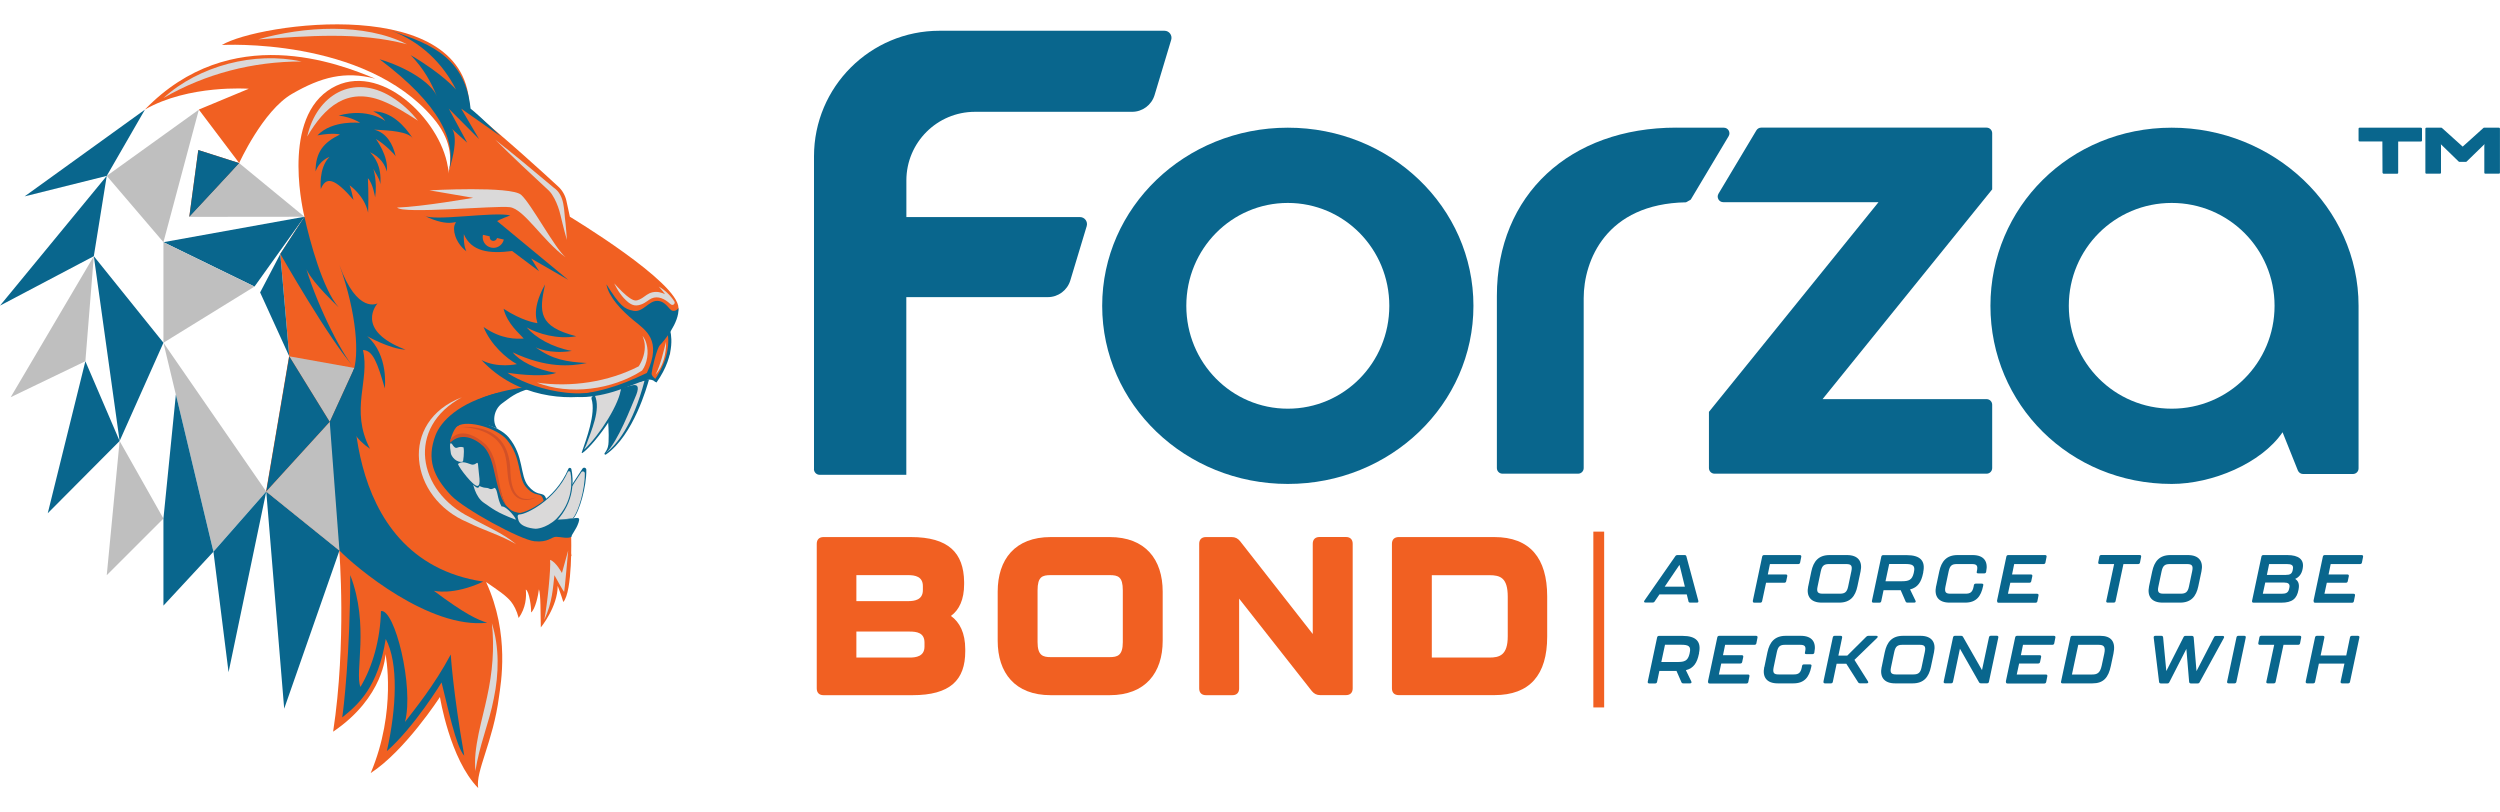<?xml version="1.0" encoding="UTF-8"?><svg id="Layer_1" xmlns="http://www.w3.org/2000/svg" viewBox="0 0 400 130"><defs><style>.cls-1{fill:none;stroke:#f16022;stroke-miterlimit:10;stroke-width:1.73px;}.cls-2{fill:#f16022;}.cls-3{fill:#bfbfbf;}.cls-4{fill:#d35127;}.cls-5{fill:#dad9d9;}.cls-6{fill:#09668d;}</style></defs><path class="cls-6" d="m387.34,20.43h-9.79c-.12,0-.18.06-.18.18v1.84c0,.12.06.18.18.18h3.63l.02,4.98s.02.09.06.13c.04.04.08.06.13.06h2.14c.12,0,.18-.06.18-.18v-4.98h3.63c.12,0,.18-.06.18-.18v-1.84c0-.12-.06-.18-.18-.18Z"/><path class="cls-6" d="m399.82,20.43h-2.38s-.07.01-.09.04l-3.32,2.99-3.32-2.99s-.06-.04-.09-.04h-2.38c-.12,0-.18.06-.18.18v7c0,.12.06.18.18.18h2.14c.12,0,.18-.06.18-.18v-4.29l-.02-.24,2.86,2.78s.06.04.09.04h1.07s.07-.01.09-.04l2.88-2.8-.04.26v4.29c0,.12.06.18.18.18h2.14c.12,0,.18-.06.18-.18v-7c0-.12-.06-.18-.18-.18Z"/><path class="cls-6" d="m206.05,77.43c-16.44,0-29.7-12.76-29.7-28.5s13.25-28.5,29.7-28.5,29.7,12.76,29.7,28.5-13.25,28.5-29.7,28.5Zm0-44.96c-9,0-16.24,7.35-16.24,16.46s7.24,16.46,16.24,16.46,16.24-7.35,16.24-16.46-7.24-16.46-16.24-16.46Z"/><path class="cls-6" d="m268.21,20.43h7.6c.7,0,1.13.76.77,1.36l-6.06,10.15c-.24.14-.52.3-.76.43-12.8.23-16.37,9.33-16.37,15.34v27.18c0,.5-.4.9-.9.9h-12.09c-.5,0-.9-.4-.9-.9v-27.54c0-16.2,11.69-26.93,28.71-26.93Z"/><path class="cls-6" d="m273.42,65.91l27.14-33.56h-24.83c-.7,0-1.13-.76-.77-1.36l6.06-10.13c.16-.27.45-.44.77-.44h36.06c.5,0,.9.4.9.9v8.98l-27.14,33.56h26.24c.5,0,.9.4.9.9v10.13c0,.5-.4.9-.9.9h-43.52c-.5,0-.9-.4-.9-.9v-8.98Z"/><path class="cls-6" d="m377.37,48.93v26.01c0,.5-.4.9-.9.9h-7.98c-.36,0-.69-.22-.83-.56l-2.45-6.12c-3.39,4.98-11.26,8.27-17.74,8.27-16.34,0-29-12.76-29-28.5s12.66-28.5,29-28.5,29.9,12.76,29.9,28.5Zm-13.44,0c0-9.11-7.35-16.46-16.46-16.46s-16.46,7.35-16.46,16.46,7.35,16.46,16.46,16.46,16.46-7.35,16.46-16.46Z"/><path class="cls-6" d="m130.24,75.05V25.01c0-11.1,9-20.09,20.09-20.09h35.98c.76,0,1.3.73,1.08,1.46l-2.66,8.84c-.48,1.58-1.94,2.67-3.59,2.67h-25.14c-6.07,0-10.98,4.92-10.98,10.98v5.86h27.77c.76,0,1.3.73,1.08,1.46l-2.62,8.68c-.48,1.58-1.94,2.67-3.59,2.67h-22.65v28.43h-13.86c-.51,0-.92-.41-.92-.92Z"/><path class="cls-2" d="m130.68,110.15v-23.14c0-.68.39-1.08,1.08-1.08h13.97c6.06,0,8.46,2.54,8.53,7.17v.36c0,2.47-.79,4.12-2.11,5.09,1.4,1,2.29,2.72,2.29,5.34v.32c0,4.59-2.4,7.02-8.46,7.02h-14.22c-.68,0-1.08-.39-1.08-1.08Zm14.62-13.97c1,0,2.36-.18,2.36-1.76v-.64c0-1.54-1.25-1.76-2.36-1.76h-8.28v4.16h8.28Zm.25,9.03c1,0,2.37-.18,2.37-1.76v-.64c0-1.58-1.25-1.76-2.37-1.76h-8.53v4.16h8.53Z"/><path class="cls-2" d="m159.63,102.52v-7.85c0-5.16,2.76-8.74,8.49-8.74h9.42c5.73,0,8.49,3.58,8.49,8.74v7.85c0,5.12-2.76,8.71-8.49,8.71h-9.42c-5.73,0-8.49-3.58-8.49-8.71Zm17.91,2.62c1.25,0,2.11-.25,2.11-2.4v-8.28c0-2.19-.75-2.44-2.11-2.44h-9.42c-1.36,0-2.11.25-2.11,2.44v8.28c0,2.15.86,2.4,2.11,2.4h9.42Z"/><path class="cls-2" d="m191.87,110.15v-23.14c0-.68.39-1.08,1.08-1.08h4.12c.57,0,.97.21,1.33.64l11.64,14.87v-14.44c0-.68.39-1.08,1.08-1.08h4.23c.68,0,1.08.39,1.08,1.08v23.14c0,.68-.39,1.08-1.08,1.08h-4.12c-.57,0-.97-.22-1.33-.64l-11.64-14.8v14.37c0,.68-.39,1.08-1.08,1.08h-4.23c-.68,0-1.08-.39-1.08-1.08Z"/><path class="cls-2" d="m222.71,110.15v-23.14c0-.68.39-1.08,1.08-1.08h15.3c5.7,0,8.46,3.37,8.46,9.49v6.45c0,6.09-2.76,9.35-8.46,9.35h-15.3c-.68,0-1.08-.39-1.08-1.08Zm15.59-4.94c1.61,0,2.94-.36,2.94-3.4v-6.34c0-3.05-1.22-3.44-2.94-3.44h-9.21v13.18h9.21Z"/><line class="cls-1" x1="255.8" y1="85.06" x2="255.8" y2="113.19"/><path class="cls-6" d="m270.15,96.18l-.27-1.08h-4.37l-.77,1.14c-.08.12-.18.17-.32.17h-1.14c-.22,0-.3-.14-.17-.32l4.95-7.11c.08-.12.18-.17.32-.17h1.15c.16,0,.26.06.3.23l1.9,7.08c.05.19-.03.3-.23.3h-1.07c-.16,0-.26-.09-.29-.24Zm-.57-2.31l-.86-3.5-2.37,3.5h3.23Z"/><path class="cls-6" d="m280.45,96.13l1.5-7.08c.03-.15.14-.24.3-.24h5.71c.18,0,.28.1.24.29l-.18.91c-.03.15-.14.24-.3.24h-4.53l-.34,1.66h2.87c.18,0,.28.1.24.29l-.17.8c-.03.15-.14.24-.3.24h-2.92l-.63,2.95c-.03.15-.14.24-.3.24h-.94c-.18,0-.28-.1-.24-.29Z"/><path class="cls-6" d="m289.32,93.8l.49-2.36c.34-1.62,1.15-2.63,2.93-2.63h2.78c1.78,0,2.52,1.01,2.17,2.63l-.5,2.36c-.34,1.61-1.14,2.62-2.93,2.62h-2.77c-1.79,0-2.51-1.01-2.18-2.62Zm5.08,1.19c.79,0,1.12-.29,1.3-1.13l.52-2.47c.18-.86-.01-1.14-.82-1.14h-2.77c-.8,0-1.11.28-1.3,1.14l-.52,2.47c-.18.84.02,1.13.81,1.13h2.78Z"/><path class="cls-6" d="m307.73,91.56l-.04.17c-.28,1.36-.82,2.26-2.08,2.58l.87,1.8c.09.18,0,.31-.21.31h-1.07c-.15,0-.26-.06-.31-.2l-.78-1.79h-2.74l-.37,1.76c-.03.15-.14.24-.3.24h-.95c-.18,0-.28-.1-.24-.29l1.5-7.08c.03-.15.14-.24.3-.24h3.75c2.21,0,3.04.93,2.65,2.75Zm-2.89-1.32h-2.57l-.59,2.76h2.58c1.14,0,1.66-.19,1.93-1.29l.03-.15c.26-1.1-.2-1.32-1.38-1.32Z"/><path class="cls-6" d="m309.78,93.8l.5-2.36c.34-1.62,1.16-2.63,2.94-2.63h2.4c1.79,0,2.51,1.01,2.17,2.63v.05c-.04.16-.14.25-.3.25h-.95c-.18,0-.29-.06-.27-.18l.03-.17c.21-.94-.06-1.14-.81-1.14h-2.4c-.74,0-1.1.21-1.3,1.14l-.52,2.47c-.19.93.09,1.13.81,1.13h2.4c.73,0,1.11-.2,1.3-1.13l.04-.24c.03-.15.14-.24.3-.24h.95c.18,0,.28.08.26.2l-.04.22c-.34,1.61-1.08,2.62-2.87,2.62h-2.48c-1.79,0-2.5-1.01-2.17-2.62Z"/><path class="cls-6" d="m319.52,96.13l1.5-7.08c.03-.15.14-.24.3-.24h5.89c.18,0,.28.1.24.29l-.18.91c-.03.15-.14.24-.3.24h-4.7l-.34,1.66h3c.18,0,.28.1.24.29l-.17.8c-.03.15-.14.24-.3.24h-3.05l-.38,1.76h4.65c.18,0,.28.1.24.29l-.18.91c-.03.15-.14.24-.3.24h-5.89c-.18,0-.28-.1-.24-.29Z"/><path class="cls-6" d="m337.01,96.13l1.25-5.88h-2.3c-.18,0-.28-.1-.24-.29l.18-.92c.03-.15.14-.24.3-.24h6.14c.18,0,.28.1.24.29l-.18.92c-.03.15-.14.24-.3.24h-2.35l-1.26,5.93c-.03.15-.14.24-.3.24h-.95c-.18,0-.28-.1-.24-.29Z"/><path class="cls-6" d="m343.85,93.8l.5-2.36c.34-1.62,1.15-2.63,2.93-2.63h2.78c1.78,0,2.52,1.01,2.17,2.63l-.5,2.36c-.34,1.61-1.14,2.62-2.93,2.62h-2.77c-1.79,0-2.51-1.01-2.18-2.62Zm5.08,1.19c.79,0,1.12-.29,1.3-1.13l.52-2.47c.18-.86-.01-1.14-.82-1.14h-2.77c-.8,0-1.11.28-1.3,1.14l-.52,2.47c-.18.84.02,1.13.81,1.13h2.78Z"/><path class="cls-6" d="m360.33,96.13l1.5-7.08c.03-.15.14-.24.3-.24h3.83c1.82,0,2.73.71,2.48,2.09l-.02.12c-.16.9-.68,1.39-1.19,1.6.38.26.73.69.55,1.63l-.02.12c-.26,1.38-.95,2.06-2.77,2.06h-4.42c-.18,0-.28-.1-.24-.29Zm4.73-1.13c.68,0,1.07-.15,1.2-.8l.04-.17c.14-.64-.24-.82-.82-.82h-3.04l-.39,1.79h3.01Zm.71-3.02c.56,0,.93-.12,1.06-.74l.03-.17c.14-.65-.25-.82-.94-.82h-2.86l-.36,1.74h3.06Z"/><path class="cls-6" d="m370.16,96.13l1.5-7.08c.03-.15.14-.24.3-.24h5.89c.18,0,.28.1.24.29l-.18.91c-.03.15-.14.24-.3.24h-4.7l-.34,1.66h3c.18,0,.28.1.24.29l-.17.8c-.03.15-.14.24-.3.24h-3.05l-.38,1.76h4.65c.18,0,.28.1.24.29l-.18.91c-.03.15-.14.24-.3.24h-5.89c-.18,0-.28-.1-.24-.29Z"/><path class="cls-6" d="m271.86,104.48l-.04.17c-.28,1.36-.82,2.26-2.08,2.58l.87,1.8c.09.18,0,.31-.21.31h-1.07c-.15,0-.26-.06-.31-.2l-.78-1.79h-2.74l-.37,1.76c-.03.15-.14.24-.3.24h-.95c-.18,0-.28-.1-.24-.29l1.5-7.08c.03-.15.14-.24.3-.24h3.75c2.21,0,3.04.93,2.65,2.75Zm-2.89-1.32h-2.57l-.59,2.76h2.58c1.14,0,1.66-.19,1.93-1.29l.03-.15c.26-1.1-.2-1.32-1.38-1.32Z"/><path class="cls-6" d="m273.27,109.05l1.5-7.08c.03-.15.14-.24.3-.24h5.89c.18,0,.28.1.24.29l-.18.91c-.03.15-.14.24-.3.24h-4.7l-.34,1.66h3c.18,0,.28.1.24.29l-.17.8c-.03.15-.14.24-.3.24h-3.05l-.38,1.76h4.65c.18,0,.28.1.24.29l-.18.91c-.03.15-.14.24-.3.24h-5.89c-.18,0-.28-.1-.24-.29Z"/><path class="cls-6" d="m282.3,106.72l.49-2.36c.34-1.62,1.16-2.63,2.94-2.63h2.4c1.79,0,2.51,1.01,2.17,2.63v.05c-.04.16-.14.25-.3.25h-.95c-.18,0-.29-.06-.27-.18l.03-.17c.21-.94-.06-1.14-.81-1.14h-2.4c-.74,0-1.1.21-1.3,1.14l-.52,2.47c-.19.93.09,1.13.81,1.13h2.4c.73,0,1.11-.2,1.3-1.13l.04-.24c.03-.15.14-.24.3-.24h.95c.18,0,.28.08.26.2l-.04.22c-.34,1.61-1.08,2.62-2.87,2.62h-2.48c-1.79,0-2.5-1.01-2.17-2.62Z"/><path class="cls-6" d="m291.75,109.05l1.5-7.08c.03-.15.14-.24.3-.24h.95c.18,0,.28.1.24.29l-.6,2.88h1.42l3.05-3.03c.1-.1.21-.14.33-.14h1.27c.24,0,.3.17.13.33l-3.63,3.52,2.16,3.43c.12.18.03.32-.18.32h-1.08c-.14,0-.25-.06-.32-.18l-1.88-2.95h-1.55l-.61,2.9c-.03.15-.14.24-.3.24h-.95c-.18,0-.28-.1-.24-.29Z"/><path class="cls-6" d="m301.07,106.72l.49-2.36c.34-1.62,1.15-2.63,2.93-2.63h2.78c1.78,0,2.52,1.01,2.17,2.63l-.5,2.36c-.34,1.61-1.14,2.62-2.93,2.62h-2.77c-1.79,0-2.51-1.01-2.18-2.62Zm5.08,1.19c.79,0,1.12-.29,1.3-1.13l.52-2.47c.18-.86-.01-1.14-.82-1.14h-2.77c-.8,0-1.11.28-1.3,1.14l-.52,2.47c-.18.84.02,1.13.81,1.13h2.78Z"/><path class="cls-6" d="m310.99,109.05l1.5-7.08c.03-.15.14-.24.3-.24h.98c.14,0,.25.05.32.18l3.03,5.31,1.12-5.26c.03-.15.14-.24.3-.24h.95c.18,0,.28.1.24.29l-1.5,7.08c-.03.15-.14.24-.3.24h-.97c-.14,0-.25-.05-.32-.18l-3.05-5.36-1.11,5.3c-.03.15-.14.24-.3.24h-.95c-.18,0-.28-.1-.24-.29Z"/><path class="cls-6" d="m320.93,109.05l1.5-7.08c.03-.15.14-.24.3-.24h5.89c.18,0,.28.1.24.29l-.18.91c-.03.15-.14.24-.3.24h-4.7l-.34,1.66h3c.18,0,.28.1.24.29l-.17.8c-.03.15-.14.24-.3.24h-3.05l-.38,1.76h4.65c.18,0,.28.1.24.29l-.18.91c-.03.15-.14.24-.3.24h-5.89c-.18,0-.28-.1-.24-.29Z"/><path class="cls-6" d="m329.77,109.05l1.5-7.08c.03-.15.14-.24.3-.24h4.46c1.78,0,2.53.95,2.12,2.86l-.41,1.94c-.4,1.9-1.19,2.81-2.96,2.81h-4.78c-.18,0-.28-.1-.24-.29Zm4.97-1.13c.81,0,1.27-.23,1.53-1.41l.41-1.91c.25-1.19-.1-1.43-.94-1.43h-3.22l-1.01,4.75h3.23Z"/><path class="cls-6" d="m345.45,109.09l-.86-7.08c-.02-.17.08-.28.26-.28h.97c.16,0,.27.09.28.26l.51,5.38,2.76-5.44c.06-.13.16-.19.31-.19h1.03c.16,0,.27.1.28.26l.45,5.38,2.81-5.44c.07-.13.16-.19.31-.19h1.07c.21,0,.29.14.19.32l-3.88,7.09c-.06.13-.18.19-.32.19h-1.08c-.16,0-.27-.1-.28-.26l-.44-5.27-2.73,5.34c-.07.13-.16.19-.31.19h-1.04c-.16,0-.27-.08-.29-.25Z"/><path class="cls-6" d="m356.34,109.05l1.5-7.08c.03-.15.14-.24.3-.24h.94c.18,0,.28.1.24.29l-1.5,7.08c-.03.15-.14.24-.3.24h-.94c-.18,0-.28-.1-.24-.29Z"/><path class="cls-6" d="m362.62,109.05l1.25-5.88h-2.3c-.18,0-.28-.1-.24-.29l.18-.92c.03-.15.14-.24.3-.24h6.14c.18,0,.28.1.24.29l-.18.92c-.03.15-.14.24-.3.24h-2.35l-1.26,5.93c-.03.15-.14.24-.3.24h-.95c-.18,0-.28-.1-.24-.29Z"/><path class="cls-6" d="m368.91,109.05l1.5-7.08c.03-.15.14-.24.3-.24h.95c.18,0,.28.1.24.29l-.6,2.85h4.1l.6-2.9c.03-.15.14-.24.3-.24h.96c.18,0,.28.1.24.29l-1.5,7.08c-.03.15-.14.24-.3.24h-.96c-.18,0-.28-.1-.24-.29l.61-2.87h-4.09l-.61,2.92c-.03.15-.14.24-.3.24h-.95c-.18,0-.28-.1-.24-.29Z"/><path class="cls-2" d="m46.28,57.01c5.84-5.33,45.11,28.88,45.11,28.88,0,0,.24,8.75-1.26,10.43-.36-1.2-.9-2.58-.9-2.58,0,3.36-2.7,6.65-2.7,6.65-.06-2.46,0-5.21-.3-6.11-.12,1.02-.6,3.24-1.26,3.71.06-.78-.3-3.42-.84-3.66.12,1.2,0,2.94-1.14,4.55-.66-2.52-1.86-3.24-2.22-3.6-.36-.36-3-2.16-3-2.16,3.87,8.39,2.33,16.37,2.07,18.36-.95,7.23-3.78,11.92-3.33,14.61-4.54-4.62-6.12-14.57-6.12-14.57,0,0-5.54,8.57-11.08,12.17,4.21-9.95,2.37-19.03,2.37-19.03,0,0-.19,6.86-8.38,12.41,2.19-14.34.98-28.99.98-28.99l-11.71-9.44,3.68-21.65Z"/><path class="cls-2" d="m66.92,74.71c-3.69-3.86-20.64-17.71-20.64-17.71l-1.43-16.37,3.86-5.96s-3.77-14.83,3.69-20.13c7.46-5.3,17.33,3.68,19.1,11.38.81,3.52.52,6.58.52,6.58l-8.48,12.63,3.38,29.59Z"/><path class="cls-2" d="m35.5,7.2c5.75-3.49,39.67-8.4,39.61,10.23,6.1,4.98,11.91,10.29,14.2,12.41.67.62,1.13,1.42,1.32,2.31l.55,2.53s17.34,10.43,17.38,14.61c0,1.06-1.46,3.77-1.46,3.77l.12,3.48-2.29,4.37s-.71-.7-1.52-.61c-.81.09-3.56,1.26-3.56,1.26,0,0-8.03,3.19-13.51,1.03-1.66-.39-2.12-.81-3.94,0-1.82.81-10.09,4.7-10.09,4.7l-2.11,5.3,1.66,5.22,6.65,5.38,5.84,2.51,4.61-.72,1.89.2.58,3.8-9.9-1.61s-12.17,8.84-15.37,2.25c-3.2-6.59-11.87-46.38-11.87-46.38,0,0,26.04-11.35,15.02-24.35C58.27,5.87,35.5,7.2,35.5,7.2Z"/><path class="cls-6" d="m67.8,34.47c1.5,1.02,11.26-.66,13.84,0-1.5.54-2.1.9-2.1.9l11.38,9.41-5.93-3.42,1.26,2.04-4.31-3.24c-3.71.48-6.53.08-7.73-2.7-.06,2.04.42,2.76.42,2.76-1.86-1.44-2.28-3.6-1.8-4.43.48-.84-.6.9-5.03-1.32Z"/><path class="cls-2" d="m78.94,39.65c-.12,0-.25-.01-.38-.04-.45-.1-.83-.37-1.07-.75-.24-.39-.32-.84-.22-1.29l1.09.25c-.03.15,0,.31.08.45s.22.23.37.26c.32.07.64-.13.71-.45l1.09.25c-.18.79-.89,1.33-1.67,1.33Z"/><path class="cls-5" d="m68.7,30.45s13.06-.72,14.68.72c1.62,1.44,5.39,8.57,7.13,10.01-3.71-2.7-6.65-7.73-8.93-8.03-2.28-.3-17.14,1.14-18.04.06,3.95-.12,12.16-1.56,12.16-1.56l-7.01-1.2Z"/><path class="cls-6" d="m51.32,30.27c.83-2.07,2.18-1.83,5.24,1.71-.48-2.16-.64-2.34-.64-2.34,0,0,2.36,1.58,2.98,4.38.11-2.92-.04-5.51-.04-5.51.81.83,1.16,3.07,1.16,3.07.37-2.6-.28-4.55-.28-4.55.96,1.62,1.06,1.98,1.12,2.46.2-2.91-.85-4.27-1.66-5.14,1.72.82,2.44,2.08,2.68,3.1.35-2.46-1.74-5.21-1.74-5.21,1.33.73,3.11,2.55,3.17,2.79-.43-1.95-1.44-3.8-3.47-4.29,2.52.12,5.51.3,6.23,1.44-1.32-2.04-3.42-4.36-6.36-4.36,1.48.67,1.92,1.54,1.92,1.54,0,0-2.76-2.17-7.44-.87,2.19.27,3.43,1.17,3.43,1.17,0,0-4.43-.52-6.83,2,2.56-.47,3.6-.14,3.6-.14-2.65,1.3-3.9,2.83-3.9,5.91.66-1.82,2.22-2.32,2.22-2.32-1.78,1.78-1.38,5.15-1.38,5.15Z"/><path class="cls-6" d="m71.79,27.45c1.31-4.88-1.41-10.72-11.06-17.97,4.25,1.26,8.27,3.71,9.17,5.93-.9-2.22-2.1-4.43-4.19-6.59,5.21,3.06,7.25,5.51,7.25,5.51-2.04-4.07-5.57-7.67-10.49-9.47,4.91,1.8,11.92,3.48,12.82,12.52,1.58,1.25,4.81,4.43,4.81,4.43l-6.31-4.43,2.86,4.87-4.85-4.87,2.95,5.45-2.52-2.28s1.46.94-.44,6.88Z"/><polygon class="cls-6" points="71.27 69.93 74.05 69.07 77.31 70.17 79.76 73.03 81.46 77.19 81.46 79.57 83.3 81.42 85.11 82.51 84.83 85.12 81.7 84.32 77.93 82.47 75.39 80.67 73.19 78.79 71.27 76.08 70.64 71.38 71.27 69.93"/><path class="cls-6" d="m94.65,63.84c.72,2.34-.87,6.49-1.56,8.52-.04.12.02.17.12.1,1.9-1.29,7.38-8.7,6.18-10.52-1.8.53-3.7,1.15-4.49,1.41-.2.07-.31.29-.25.49Z"/><path class="cls-5" d="m95.17,63.26c1.03,2.26-.62,5.74-1.35,7.87-.04.11-.42.87-.34.79,2.46-2.31,5.74-7.41,5.91-9.99-2.36.7-4.23,1.32-4.23,1.32Z"/><path class="cls-6" d="m103.84,60.73c-.29,1-2.46,8.92-6.89,11.99-.14.1-.31-.08-.21-.21.56-.76.6-1.24.63-1.8.08-1.32-.08-3.44-.08-3.44,0,0,2.06-2.12,2.1-5.34,2.47-.61,3.2-1.42,4.45-1.2Z"/><path class="cls-5" d="m100.02,61.94c.62,0,3-1.44,1.59,1.69-.55,1.22-2.74,7.12-4.69,8.85,1.74-1.27,4.35-4.48,6.21-11.58-2.53.54-3.73,1.04-3.73,1.04h.63Z"/><path class="cls-6" d="m101.45,60.6c-2.96,1.36-8.72,3.15-12.08,2.22,1.76,1,5.42,1.02,9.54-.39,4.12-1.41,4.82-2.18,5.94-1.35.65-.29-.65-.65-.59-1.35.06-.71.82-4,1.35-4.53s3.12-3.56,2.94-5.91c-.2.23-.41.51-.91.44-.62-.09-1.03-1.53-2.44-1.59-1.41-.06-2.31,1.88-3.84,1.59-1.53-.29-2.16-.82-4.33-4.23.35,2,2.41,4.17,4.35,5.76,1.94,1.59,4.59,3.18,2.12,8.41-.58.25-1.28.58-2.05.94"/><path class="cls-6" d="m73.27,67.7c1.76-1.05,6.58.43,8.11,2.27,2.51,3.02,1.75,6.1,3.14,7.78,1.25,1.52,2.11,1.08,2.57,1.52.54.53.54,2.18.54,2.18,0,0-5.22,2.04-6.59-1.02-1.38-3.06-1.54-7.97-3.42-9.61-1.61-1.41-4.53-1.87-5.06-.93-.53.94-1.14-1.1.71-2.2Z"/><path class="cls-6" d="m72.15,70.06c.99-1.08,2.67-1.31,4.07-.91,1.46.41,2.65,1.5,3.44,2.76,1.38,2.33,1.69,5.27.79,7.83-1.31-2.04-2.04-4.26-3.27-6.29-1.21-1.93-2.54-3.1-5.03-3.39h0Z"/><path class="cls-6" d="m84.79,61.84c-4.11.52-11.41,1.98-11.52,5.86,1.88-.39,5.27.24,6.36.95-.86-.86-.8-3.06.77-4.16,1.21-.85,1.96-1.65,4.44-2.33.19-.05.14-.33-.06-.31Z"/><path class="cls-2" d="m73.23,68.15c1.71-1.02,6.37.41,7.86,2.2,2.43,2.92,1.7,5.91,3.04,7.54,1.21,1.47,2.05,1.04,2.49,1.47.52.51.52,2.11.52,2.11,0,0-5.05,1.97-6.39-.99-1.33-2.96-1.49-7.71-3.31-9.31-1.56-1.37-3.55-1.81-4.9-.9-.87.58-1.1-1.06.68-2.13Z"/><path class="cls-6" d="m73.23,68.15c-.76.49-1.34,2.67-1.34,3.2s-.18,9.04,10.93,12.39c2.29.62,4.16.23,5.63-.14.21-.05.36-.3.55-.35.5-.13,1.2-.13,1.59-.16,1.59-.12,2.38-.66,1.97.54-.41,1.2-1.12,1.85-1.12,2.26-.65.35-1.71,0-2.47,0s-1.23.94-3.47.71c-2.23-.24-11.27-5.15-13.35-7.35-2.82-3-3.92-5.77-2.47-9.6.81-2.13,3.58-5.25,10.14-6.82,1.04-.25-6.6,5.33-6.6,5.33Z"/><path class="cls-4" d="m73.66,68.32c5.1-.29,7.99,2.1,8.01,7.31.14,2.76.95,5.02,4.18,3.94-1.77.84-3.45.52-4.15-1.45-.61-1.56-.44-3.27-.78-4.86-.62-3.54-4.03-4.83-7.26-4.94h0Z"/><path class="cls-6" d="m91.47,77.61c.23-.39,1.14-1.69,1.72-2.62.18-.29.62-.16.62.18.05,2.68-1.12,6.76-2.09,7.81-2.69.37-3.72.52-3.72.52l3.46-5.88Z"/><path class="cls-5" d="m91.42,77.98c.21-.36,1.04-1.55,1.58-2.41.16-.26.57-.15.57.16.05,2.46-1.02,6.21-1.92,7.18-2.47.34-2.52.19-2.52.19l2.29-5.12Z"/><path class="cls-6" d="m82.62,83.18s-.23-1.08.36-1.08c1.15-.01,5.84-2.1,7.96-7.09.1-.23.43-.19.48.05.35,1.63.55,5.19-2.38,8.3-1.89,1.77-3.6,1.77-3.6,1.77,0,0-2.59-.35-2.82-1.94Z"/><path class="cls-6" d="m75.64,77.19s.36,2.3,1.77,3.25c1.41.95,2.12,1.55,5.21,2.74.47.18-1.34-2.53-2.17-2.41-.31-1.54-.49-2.61-1.03-2.96-.84.47-1,.06-1.7.06s-2.08-.68-2.08-.68Z"/><path class="cls-6" d="m72.56,71.13c.59.76.71-.03,1.73.25.18.76,0,2.59,0,2.59-1.08.63-2.07-.84-2.16-1.42-.43-2.69.43-1.42.43-1.42Z"/><path class="cls-5" d="m82.91,83.04s-.3-.73.23-.73c1.04,0,5.69-2.29,7.7-6.78.09-.21.39-.17.43.05.29,1.49.41,4.71-2.29,7.48-1.74,1.57-3.29,1.54-3.29,1.54,0,0-2.6-.12-2.78-1.56Z"/><path class="cls-5" d="m75.64,77.19s.36,2.3,1.77,3.25c1.41.95,1.94,1.5,5.04,2.69.47.18-1.37-2.22-2.2-2.1-.74-1.29-.57-2.63-1.11-2.98-.84.47-.71,0-1.42,0s-2.08-.86-2.08-.86Z"/><path class="cls-5" d="m72.51,71.32c.59.76.62-.03,1.65.25.18.76-.08,2.29-.08,2.29-1.06.26-1.86-.84-1.94-1.32-.45-2.69.37-1.22.37-1.22Z"/><path class="cls-6" d="m73.27,74.24c.24.71,2.53,3.86,3.18,3.8.65-.06.24-2.59.18-3.76-.06-1.18-.43.05-1.26-.24-.82-.29-1.49-.29-2.1.21Z"/><path class="cls-5" d="m73.27,74.24c.24.71,2.47,3.57,3.12,3.51.65-.06.18-1.98.12-3.16s-.31,0-1.14-.29c-.82-.29-1.49-.56-2.1-.06Z"/><path class="cls-4" d="m72.03,70.37c1.55-1.99,4.08-.73,5.69.76,1.51,1.59,1.72,3.91,2.12,5.94.29,1.32.52,3,1.4,4.09-1.04-.97-1.42-2.71-1.77-4.02-.51-1.94-.7-4.15-2.07-5.68-1.49-1.44-3.69-2.3-5.37-.63v-.46Z"/><path class="cls-6" d="m105.04,61.21l-.4-.28c3.19-4.48,2.11-7.94,2.1-7.98l.46-.15c.05.15,1.17,3.72-2.17,8.41Z"/><path class="cls-5" d="m98.29,45.36c.82.87,1.66,1.82,2.66,2.45.5.3.85.36,1.39.1.56-.24.96-.69,1.55-.97,1.39-.65,2.99.14,3.86,1.21h0s0,.01,0,.01c-.02-.01-.1-.05-.16-.05-.26,0-.39.25-.28.46l-.02-.05c-.49-.99-1.15-1.86-1.9-2.68.99.56,1.86,1.39,2.48,2.35.25.31-.13.76-.48.54-.07-.04-.16-.11-.23-.17-.78-.72-1.88-1.28-2.91-.81-.45.19-.93.69-1.61.94-.36.13-.71.22-1.12.16-.4-.07-.71-.27-.98-.47-1.02-.82-1.71-1.89-2.27-3.04h0Z"/><path class="cls-6" d="m95.31,63.16c-4.5.94-12.53.6-18.28-5.56,2.53,1.37,5.67.66,5.67.66-1.65-.89-4.2-3.11-5.33-5.94,2.88,2,5.19,1.91,6.42,1.85-.73-.87-2.61-2.34-3.22-4.77,2.95,1.93,5.03,2.24,5.36,2.3.33.06-1.25-1.63,1.28-6.2-.98,4.48-1.06,6.74,4.99,8.3-2.99.54-6.11-.4-7.93-1.41,1.38,1.61,4.04,3.17,7.23,3.76-3.61.57-5.78-.57-5.78-.57,2.66,1.95,4.9,2.32,8.18,2.5-2.64.55-6.51.83-11.86-1.7,1.02,1.33,3.69,2.78,6.96,3.28-2.39.87-7.79-.02-7.79-.02,1.54,1.25,10.41,5.46,18.19,1.91"/><path class="cls-5" d="m90.91,88.09s-.58,6.47-.64,6.59-1.56-2.65-1.56-2.65c-.24,1.93-.31,4.33-1.62,7.14.48-2.46,1.08-8.37.92-9.59.94.3,1.9,2.1,1.9,2.1l1-3.6Z"/><path class="cls-5" d="m49.16,21.82c1.5-6.63,7.34-10.11,13.48-6.32,1.65,1.02,3.06,2.33,4.23,3.81-1.89-1.21-3.68-2.37-5.7-3.17-5.63-2.21-9.21.94-12,5.68h0Z"/><path class="cls-6" d="m48.71,34.7c.9,4.04,2.95,11.59,5.47,14.47-3.23-3.15-5.38-5.57-5.47-7.24,1.44,5.62,5.84,14.7,8,16.94-4.04-4.49-11.86-18.25-11.86-18.25l3.86-5.93Z"/><path class="cls-2" d="m60.04,12.59c-5.85-2.43-23.1-9.26-36.86,4.94,7.01-4.04,16.63-3.33,16.63-3.33l-8,3.33,6.46,8.56-6.55-2.09-1.44,10.7s6.91-7.25,7.98-8.6c0,0,3.79-8.38,8.46-11.08,4.67-2.7,8.46-3.69,13.31-2.43Z"/><polygon class="cls-6" points="48.71 34.68 40.72 45.85 26.15 38.75 48.71 34.68"/><polygon class="cls-3" points="26.15 38.75 26.15 54.84 40.72 45.85 26.15 38.75"/><polygon class="cls-3" points="31.82 17.54 26.15 38.75 17.08 28.14 31.82 17.54"/><polygon class="cls-6" points="17.08 28.14 15.01 40.99 0 48.9 17.08 28.14"/><polygon class="cls-3" points="15.01 40.99 13.66 57.8 1.71 63.55 15.01 40.99"/><polygon class="cls-6" points="13.66 57.8 19.14 70.56 7.64 82.12 13.66 57.8"/><polygon class="cls-6" points="15.01 40.99 19.14 70.56 26.15 54.84 15.01 40.99"/><polygon class="cls-3" points="19.14 70.56 17.08 92.03 26.15 82.97 19.14 70.56"/><polygon class="cls-3" points="26.15 54.84 34.15 88.27 34.15 88.27 42.6 78.65 26.15 54.84"/><polygon class="cls-6" points="28.14 63.12 26.15 82.97 26.15 96.9 34.15 88.27 28.14 63.12"/><polygon class="cls-6" points="42.6 78.65 36.57 107.55 34.15 88.27 42.6 78.65"/><polygon class="cls-6" points="44.85 40.63 41.62 46.79 46.28 57.01 44.85 40.63"/><polygon class="cls-3" points="46.28 57.01 52.76 67.51 56.71 58.88 46.28 57.01"/><polygon class="cls-6" points="46.28 57.01 42.6 78.65 52.76 67.51 46.28 57.01"/><polygon class="cls-3" points="30.29 34.7 38.27 26.1 48.71 34.68 30.29 34.7"/><polyline class="cls-6" points="23.19 17.54 17.08 28.14 3.94 31.42"/><path class="cls-5" d="m41.31,6.3c7.2-2.07,16.97-2.71,23.79.78-7.79-2.04-15.85-1.31-23.79-.78h0Z"/><path class="cls-5" d="m26.15,15.68c5.69-5.17,14.59-7.49,22.08-5.84-7.75-.01-15.37,1.95-22.08,5.84h0Z"/><path class="cls-5" d="m79.17,22.3c3.01,2.36,5.95,4.8,8.87,7.26.12.11.43.36.55.46,1.85,1.25,1.6,3.7,1.89,5.65.09.9.17,1.81.22,2.72-.25-.87-.48-1.75-.7-2.64-.1-.39-.2-.84-.31-1.28-.22-.94-.54-1.86-.99-2.71-.24-.45-.5-.87-.86-1.24-2.93-2.7-5.83-5.42-8.66-8.23h0Z"/><path class="cls-6" d="m56.71,58.88s-3.39,30.56,20.61,34.18c-4.85,2.27-7.91,1.46-7.91,1.46,5.03,3.77,6.99,4.63,8.54,5.12-9.31,1.02-21.12-8.95-23.64-11.56h0s-2.02-13.71-1.55-20.59l3.95-8.63Z"/><polygon class="cls-6" points="54.31 88.09 42.6 78.65 45.47 113.39 54.31 88.09"/><polygon class="cls-3" points="42.6 78.65 54.31 88.09 52.76 67.51 42.6 78.65"/><polygon class="cls-6" points="31.73 24.01 30.29 34.7 38.27 26.1 31.73 24.01"/><path class="cls-5" d="m76.08,123.36c-.44-3.52,1.14-8.4,1.85-11.84.85-3.87,1.21-7.84.77-11.79,1.22,3.85,1.13,8.09.31,12.02-.75,3.96-2.38,7.62-2.93,11.62h0Z"/><path class="cls-5" d="m85.85,61.21c5.51.8,11.46-.08,16.41-2.63,0,0-.12.12-.12.12.69-1.05,1.14-2.37,1.01-3.65-.04-.44-.18-.87-.33-1.3.26.37.5.78.61,1.24.4,1.34.14,3.17-.7,4.3-4.77,3.07-11.56,4-16.87,1.91h0Z"/><path class="cls-5" d="m106.57,54.66c.05,1.86-.41,3.88-1.68,5.3.83-1.7,1.21-3.48,1.68-5.3h0Z"/><path class="cls-5" d="m73.93,63.55c-8.94,4.8-7.21,15.04,1.32,19.24,2.42,1.38,5.13,2.46,7.34,4.29-2.46-1.45-5.2-2.22-7.75-3.5-9.34-3.88-11.14-16.13-.9-20.03h0Z"/><path class="cls-6" d="m60.4,48.55s-3.83,4.22,4.49,7.4c-2.55-.12-6.14-2.16-6.14-2.16,3.48,3.03,2.82,8.34,2.82,8.34-1.17-4.06-1.92-6.12-3.5-6.12,1.16,4.84-2.14,9.5,1.13,15.8-4.62-3.13-4.46-7.81-2.71-12.31.98-2.51.67-9.17-2.18-17.08,2.85,7.91,6.09,6.12,6.09,6.12Z"/><path class="cls-6" d="m56.04,92.03c0,12.26-1.1,21.79-1.29,22.76,2.58-2.06,5.73-4.83,6.97-12.56,2.06,3.87,1.72,11.05.18,17.95,4.45-3.93,8.75-10.99,8.75-10.99.99,3.87,2.28,10.24,3.63,11.73-1.8-10.19-2.16-16.2-2.16-16.2-2.66,4.99-5.78,8.76-7.32,10.79,1.46-5.61-1.64-18.15-3.85-17.74-.09,4.47-1.33,8.9-3.28,12.14-.95-2.36,1.47-9.82-1.62-17.87Z"/></svg>